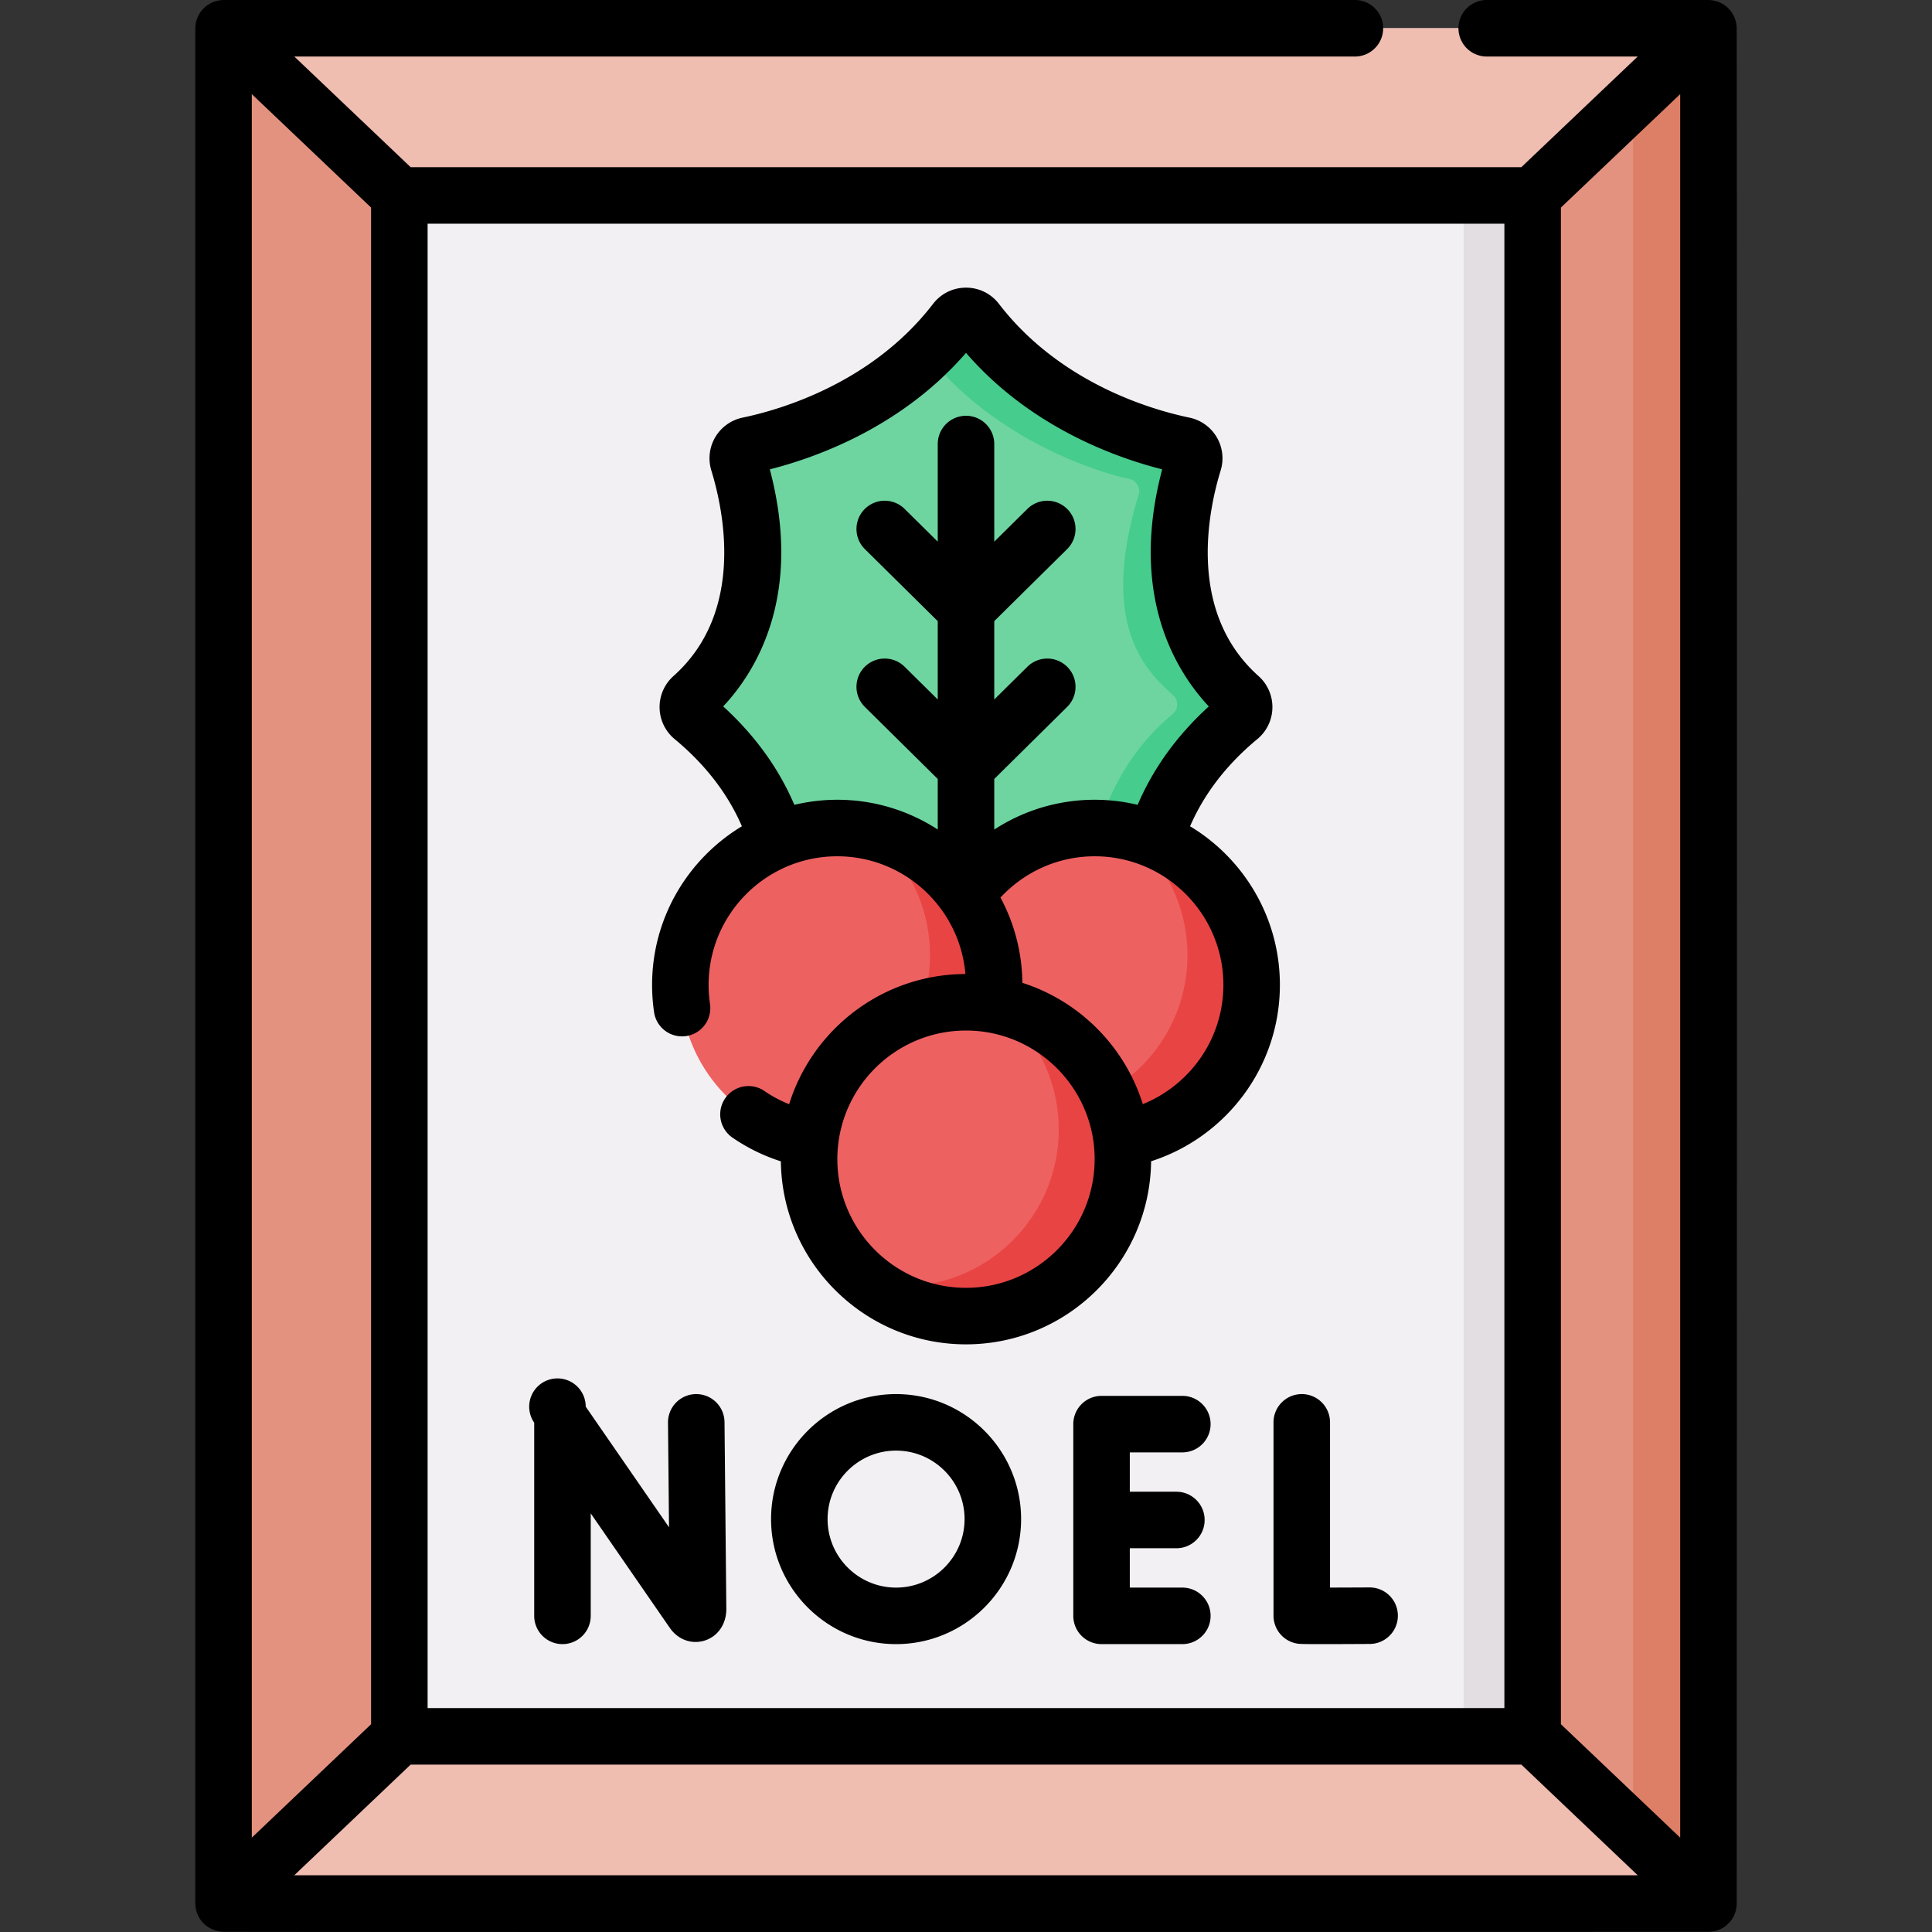 <?xml version="1.0" standalone="no"?><!DOCTYPE svg PUBLIC "-//W3C//DTD SVG 1.1//EN" "http://www.w3.org/Graphics/SVG/1.1/DTD/svg11.dtd"><svg t="1678209674843" class="icon" viewBox="0 0 1024 1024" version="1.1" xmlns="http://www.w3.org/2000/svg" p-id="6368" xmlns:xlink="http://www.w3.org/1999/xlink" width="200" height="200"><rect x="0" y="0" width="1024" height="1024" fill="#333333" stroke="none"/><path d="M118.488 14.97h787.025v993.928H118.488z" fill="#F3F0F3" p-id="6369"></path><path d="M775.755 14.97h36.57v993.948h-36.57z" fill="#E2DEE2" p-id="6370"></path><path d="M512 14.978H118.488l93.178 88.61h600.669l93.176-88.61zM512 1008.908H118.488l93.178-88.61h600.669l93.176 88.61z" fill="#F0BDB1" p-id="6371"></path><path d="M905.512 649.834V14.98L812.335 103.588v816.711l93.178 88.608z" fill="#E49280" p-id="6372"></path><path d="M905.516 14.99v993.926l-39.946-37.988V52.956z" fill="#DD7F66" p-id="6373"></path><path d="M118.488 649.834V14.98L211.665 103.588v816.711L118.488 1008.908z" fill="#E49280" p-id="6374"></path><path d="M657.058 369.491c-14.728-13.141-46.811-51.682-24.399-124.538 1.216-3.952-1.256-8.099-5.303-8.939-19.964-4.146-73.936-19.228-109.748-65.797a7.065 7.065 0 0 0-11.219 0c-35.812 46.567-89.782 61.649-109.748 65.797-4.048 0.84-6.519 4.989-5.303 8.939 22.412 72.854-9.671 111.398-24.399 124.538-3.222 2.874-3.15 7.937 0.176 10.691 56.278 46.589 51.666 102.901 48.527 120.515a7.047 7.047 0 0 0 4.306 7.769l89.4 36.186c1.7 0.688 3.602 0.688 5.301 0l89.4-36.186a7.047 7.047 0 0 0 4.306-7.769c-3.14-17.614-7.751-73.926 48.527-120.515 3.328-2.754 3.4-7.817 0.178-10.691z" fill="#6ED5A1" p-id="6375"></path><path d="M632.657 244.959c-22.406 72.852 9.681 111.392 24.401 124.54a7.041 7.041 0 0 1-0.17 10.685c-56.284 46.591-51.676 102.897-48.529 120.503a7.049 7.049 0 0 1-4.31 7.777l-28.849 11.677c1.06-1.426 1.55-3.262 1.22-5.119-2.988-16.738-8.409-92.23 45.091-136.517 3.158-2.612 3.228-7.423 0.172-10.159-14.014-12.487-39.484-36.794-18.172-106.042 1.152-3.752-1.198-7.697-5.051-8.495-18.952-3.946-73.27-22.336-107.318-66.511a158.226 158.226 0 0 0 15.256-17.082 7.071 7.071 0 0 1 11.221 0c35.804 46.569 89.774 61.653 109.74 65.793 4.042 0.856 6.517 4.995 5.297 8.951z" fill="#46CC8D" p-id="6376"></path><path d="M580.23 522.036m-83.167 0a83.167 83.167 0 1 0 166.334 0 83.167 83.167 0 1 0-166.334 0Z" fill="#EE6161" p-id="6377"></path><path d="M663.399 522.042c0 45.919-37.232 83.153-83.169 83.153a82.845 82.845 0 0 1-51.012-17.476c5.485 1.142 11.157 1.738 16.982 1.738 45.937 0 83.169-37.25 83.169-83.169 0-26.689-12.571-50.45-32.122-65.677 37.776 7.851 66.153 41.319 66.153 81.431z" fill="#E94444" p-id="6378"></path><path d="M443.768 522.036m-83.167 0a83.167 83.167 0 1 0 166.334 0 83.167 83.167 0 1 0-166.334 0Z" fill="#EE6161" p-id="6379"></path><path d="M526.936 522.042c0 45.919-37.232 83.153-83.169 83.153a82.845 82.845 0 0 1-51.012-17.476c5.485 1.142 11.157 1.738 16.982 1.738 45.937 0 83.169-37.25 83.169-83.169 0-26.689-12.571-50.45-32.122-65.677 37.776 7.851 66.153 41.319 66.153 81.431z" fill="#E94444" p-id="6380"></path><path d="M511.998 614.39m-83.167 0a83.167 83.167 0 1 0 166.334 0 83.167 83.167 0 1 0-166.334 0Z" fill="#EE6161" p-id="6381"></path><path d="M595.167 614.396c0 45.919-37.232 83.153-83.169 83.153a82.845 82.845 0 0 1-51.012-17.476c5.485 1.142 11.157 1.738 16.982 1.738 45.937 0 83.169-37.25 83.169-83.169 0-26.689-12.571-50.45-32.122-65.677 37.776 7.851 66.153 41.319 66.153 81.431z" fill="#E94444" p-id="6382"></path><path d="M103.505 14.978v993.928c0.02 1.316 0.254 5.733 3.592 9.655 4.314 5.065 10.405 5.303 11.385 5.325 133.269 0.256 772.656 0 787.031 0 6.871 0 10.531-4.412 10.531-4.412s4.444-3.708 4.444-10.567c0-13.908 0.328-775.348 0-993.928 0.016-3.838-1.742-7.875-4.362-10.521-1.618-1.634-5.021-4.264-10.615-4.46h-117.517a14.978 14.978 0 1 0 0 29.957h80.029L806.347 88.608H217.651L155.976 29.959h562.148c8.273 0 14.978-6.705 14.978-14.978s-6.705-14.978-14.978-14.978H118.488c-1.026 0.01-6.335 0.166-10.607 4.482-4.204 4.244-4.366 9.443-4.376 10.495z m123.138 103.588h570.711v786.753H226.644zM133.466 49.894l63.219 60.119v803.859L133.466 973.992z m22.509 944.033l61.675-58.649H806.347l61.675 58.649z m734.558-19.936l-63.221-60.119V110.014l63.221-60.119z" p-id="6383"></path><path d="M369.036 738.898h-0.148a14.978 14.978 0 0 0-14.834 15.124l0.536 55.456-44.143-63.921a14.978 14.978 0 1 0-27.307 8.511v102.371a14.978 14.978 0 1 0 29.959 0v-54.32l41.913 60.695c4.314 6.237 11.551 8.875 18.43 6.733 6.999-2.186 11.525-8.689 11.525-16.708l-0.958-99.105a14.976 14.976 0 0 0-14.972-14.836zM725.88 841.373h-0.086c-7.115 0.038-14.614 0.068-20.85 0.08V753.876c0-8.273-6.705-14.978-14.978-14.978s-14.978 6.705-14.978 14.978v102.477a14.976 14.976 0 0 0 12.463 14.766c1.06 0.18 1.794 0.306 13.367 0.306 5.517 0 13.498-0.03 25.147-0.094a14.978 14.978 0 0 0-0.084-29.959zM626.665 769.792a14.978 14.978 0 0 0 14.978-14.98 14.978 14.978 0 0 0-14.978-14.978h-42.821a14.978 14.978 0 0 0-14.978 14.978v101.625a14.978 14.978 0 0 0 14.978 14.978h42.821c8.273 0 14.978-6.705 14.978-14.978s-6.705-14.978-14.978-14.978h-27.843v-20.854h24.685c8.273 0 14.978-6.705 14.978-14.978s-6.705-14.978-14.978-14.978h-24.685V769.794h27.843zM474.942 738.898c-36.536 0-66.261 29.725-66.261 66.261s29.725 66.261 66.261 66.261 66.261-29.725 66.261-66.261-29.725-66.261-66.261-66.261z m0 102.561c-20.018 0-36.302-16.284-36.302-36.302s16.284-36.302 36.302-36.302 36.302 16.284 36.302 36.302-16.284 36.302-36.302 36.302zM630.765 437.935c6.565-15.136 17.56-31.225 35.666-46.215a21.974 21.974 0 0 0 7.969-16.542 22.026 22.026 0 0 0-7.371-16.868c-37.94-33.85-26.663-87.47-20.056-108.95a22.03 22.03 0 0 0-2.088-17.652 22.068 22.068 0 0 0-14.484-10.365c-19.53-4.056-68.458-18.048-100.921-60.261a21.904 21.904 0 0 0-17.482-8.617c-6.899 0-13.271 3.14-17.484 8.617-32.462 42.213-81.391 56.206-100.921 60.263a22.068 22.068 0 0 0-14.484 10.363 22.036 22.036 0 0 0-2.09 17.646c6.609 21.484 17.886 75.106-20.054 108.956a22.038 22.038 0 0 0-7.371 16.868 21.982 21.982 0 0 0 7.967 16.54c18.11 14.992 29.099 31.083 35.664 46.219-28.503 17.192-47.607 48.453-47.607 84.097 0 4.857 0.356 9.733 1.062 14.488a14.978 14.978 0 0 0 29.635-4.398 68.764 68.764 0 0 1-0.74-10.091c0-37.596 30.589-68.184 68.184-68.184 35.65 0 64.977 27.505 67.924 62.403-43.841 0.136-81.011 29.159-93.422 69a67.137 67.137 0 0 1-13.069-6.979 14.978 14.978 0 0 0-16.974 24.687 97.493 97.493 0 0 0 25.655 12.573c0.62 53.59 44.383 96.999 98.115 96.999 53.746 0 97.517-43.427 98.117-97.035 39.546-12.673 68.26-49.768 68.26-93.466 0.008-35.642-19.098-66.905-47.603-84.097zM497.022 235.348v51.74l-17.568-17.362a14.978 14.978 0 1 0-21.06 21.306l38.628 38.178v41.531l-17.568-17.364a14.978 14.978 0 0 0-21.06 21.306l38.628 38.18v26.805a97.459 97.459 0 0 0-53.254-15.778c-7.833 0-15.442 0.948-22.749 2.69-7.319-17.146-19.084-35.174-37.706-52.168 17.378-18.54 42.435-58.697 24.697-125.652 24.805-6.273 69.996-22.476 103.99-61.735 33.992 39.26 79.183 55.462 103.988 61.735-17.736 66.951 7.319 107.112 24.699 125.652-18.624 16.996-30.387 35.024-37.706 52.17a97.983 97.983 0 0 0-22.751-2.692 97.359 97.359 0 0 0-53.25 15.798v-26.825l38.626-38.18a14.978 14.978 0 1 0-21.06-21.306l-17.566 17.362v-41.529l38.626-38.178a14.978 14.978 0 1 0-21.06-21.306l-17.566 17.362v-51.738c0-8.273-6.705-14.978-14.978-14.978s-14.98 6.703-14.98 14.976z m14.976 447.228c-37.596 0-68.184-30.589-68.184-68.186 0-37.596 30.589-68.184 68.184-68.184 37.598 0 68.186 30.589 68.186 68.184 0 37.598-30.589 68.186-68.186 68.186z m93.718-97.365c-9.503-30.457-33.48-54.574-63.839-64.299-0.186-16.318-4.354-31.694-11.607-45.187 12.461-13.435 30.235-21.876 49.958-21.876 37.598 0 68.186 30.589 68.186 68.184 0.002 28.583-17.704 53.056-42.699 63.177z" p-id="6384"></path></svg>